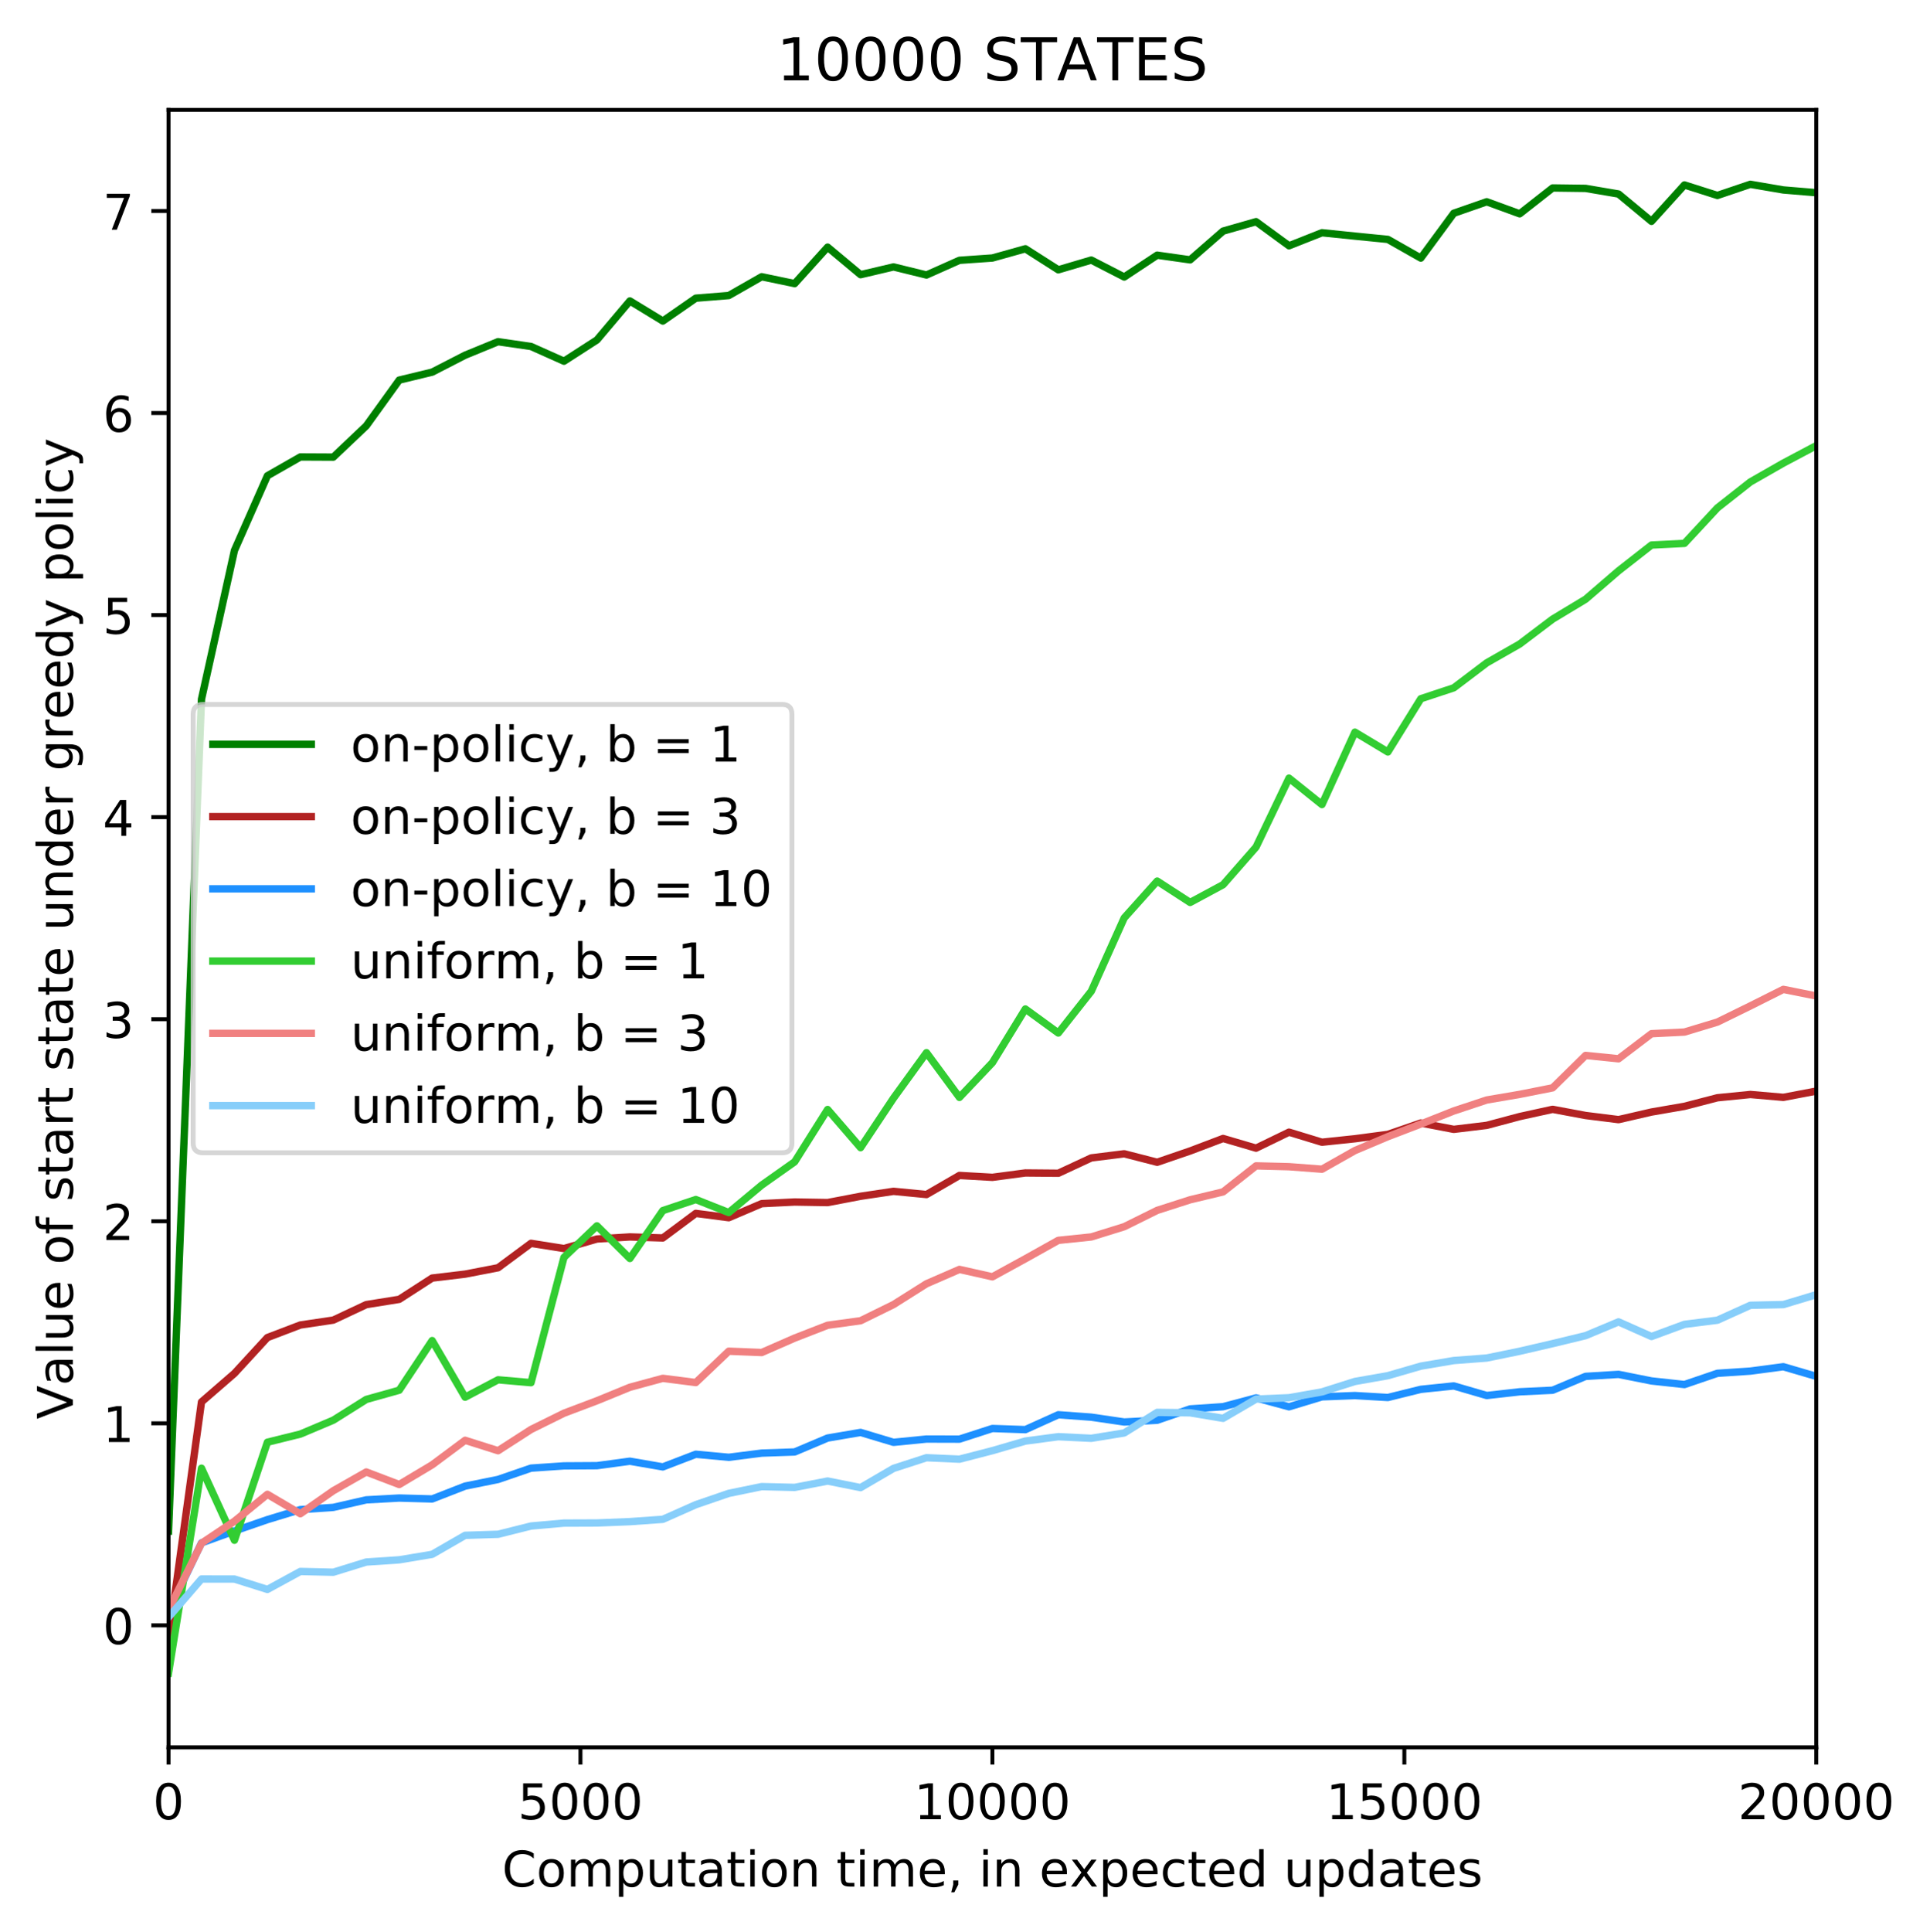 <?xml version="1.0" encoding="utf-8" standalone="no"?>
<!DOCTYPE svg PUBLIC "-//W3C//DTD SVG 1.1//EN"
  "http://www.w3.org/Graphics/SVG/1.1/DTD/svg11.dtd">
<!-- Created with matplotlib (https://matplotlib.org/) -->
<svg height="392.514pt" version="1.1" viewBox="0 0 392.147 392.514" width="392.147pt" xmlns="http://www.w3.org/2000/svg" xmlns:xlink="http://www.w3.org/1999/xlink">
 <defs>
  <style type="text/css">
*{stroke-linecap:butt;stroke-linejoin:round;}
  </style>
 </defs>
 <g id="figure_1">
  <g id="patch_1">
   <path d="M 0 392.514 
L 392.147 392.514 
L 392.147 0 
L 0 0 
z
" style="fill:#ffffff;"/>
  </g>
  <g id="axes_1">
   <g id="patch_2">
    <path d="M 34.241 354.958 
L 369.041 354.958 
L 369.041 22.318 
L 34.241 22.318 
z
" style="fill:#ffffff;"/>
   </g>
   <g id="matplotlib.axis_1">
    <g id="xtick_1">
     <g id="line2d_1">
      <defs>
       <path d="M 0 0 
L 0 3.5 
" id="m4170ae0e1a" style="stroke:#000000;stroke-width:0.8;"/>
      </defs>
      <g>
       <use style="stroke:#000000;stroke-width:0.8;" x="34.241" xlink:href="#m4170ae0e1a" y="354.958"/>
      </g>
     </g>
     <g id="text_1">
      <!-- 0 -->
      <defs>
       <path d="M 31.781 66.406 
Q 24.172 66.406 20.328 58.906 
Q 16.5 51.422 16.5 36.375 
Q 16.5 21.391 20.328 13.891 
Q 24.172 6.391 31.781 6.391 
Q 39.453 6.391 43.281 13.891 
Q 47.125 21.391 47.125 36.375 
Q 47.125 51.422 43.281 58.906 
Q 39.453 66.406 31.781 66.406 
z
M 31.781 74.219 
Q 44.047 74.219 50.516 64.516 
Q 56.984 54.828 56.984 36.375 
Q 56.984 17.969 50.516 8.266 
Q 44.047 -1.422 31.781 -1.422 
Q 19.531 -1.422 13.062 8.266 
Q 6.594 17.969 6.594 36.375 
Q 6.594 54.828 13.062 64.516 
Q 19.531 74.219 31.781 74.219 
z
" id="DejaVuSans-48"/>
      </defs>
      <g transform="translate(31.059 369.557)scale(0.1 -0.1)">
       <use xlink:href="#DejaVuSans-48"/>
      </g>
     </g>
    </g>
    <g id="xtick_2">
     <g id="line2d_2">
      <g>
       <use style="stroke:#000000;stroke-width:0.8;" x="117.941" xlink:href="#m4170ae0e1a" y="354.958"/>
      </g>
     </g>
     <g id="text_2">
      <!-- 5000 -->
      <defs>
       <path d="M 10.797 72.906 
L 49.516 72.906 
L 49.516 64.594 
L 19.828 64.594 
L 19.828 46.734 
Q 21.969 47.469 24.109 47.828 
Q 26.266 48.188 28.422 48.188 
Q 40.625 48.188 47.75 41.5 
Q 54.891 34.812 54.891 23.391 
Q 54.891 11.625 47.562 5.094 
Q 40.234 -1.422 26.906 -1.422 
Q 22.312 -1.422 17.547 -0.641 
Q 12.797 0.141 7.719 1.703 
L 7.719 11.625 
Q 12.109 9.234 16.797 8.062 
Q 21.484 6.891 26.703 6.891 
Q 35.156 6.891 40.078 11.328 
Q 45.016 15.766 45.016 23.391 
Q 45.016 31 40.078 35.438 
Q 35.156 39.891 26.703 39.891 
Q 22.75 39.891 18.812 39.016 
Q 14.891 38.141 10.797 36.281 
z
" id="DejaVuSans-53"/>
      </defs>
      <g transform="translate(105.216 369.557)scale(0.1 -0.1)">
       <use xlink:href="#DejaVuSans-53"/>
       <use x="63.623" xlink:href="#DejaVuSans-48"/>
       <use x="127.246" xlink:href="#DejaVuSans-48"/>
       <use x="190.869" xlink:href="#DejaVuSans-48"/>
      </g>
     </g>
    </g>
    <g id="xtick_3">
     <g id="line2d_3">
      <g>
       <use style="stroke:#000000;stroke-width:0.8;" x="201.641" xlink:href="#m4170ae0e1a" y="354.958"/>
      </g>
     </g>
     <g id="text_3">
      <!-- 10000 -->
      <defs>
       <path d="M 12.406 8.297 
L 28.516 8.297 
L 28.516 63.922 
L 10.984 60.406 
L 10.984 69.391 
L 28.422 72.906 
L 38.281 72.906 
L 38.281 8.297 
L 54.391 8.297 
L 54.391 0 
L 12.406 0 
z
" id="DejaVuSans-49"/>
      </defs>
      <g transform="translate(185.734 369.557)scale(0.1 -0.1)">
       <use xlink:href="#DejaVuSans-49"/>
       <use x="63.623" xlink:href="#DejaVuSans-48"/>
       <use x="127.246" xlink:href="#DejaVuSans-48"/>
       <use x="190.869" xlink:href="#DejaVuSans-48"/>
       <use x="254.492" xlink:href="#DejaVuSans-48"/>
      </g>
     </g>
    </g>
    <g id="xtick_4">
     <g id="line2d_4">
      <g>
       <use style="stroke:#000000;stroke-width:0.8;" x="285.341" xlink:href="#m4170ae0e1a" y="354.958"/>
      </g>
     </g>
     <g id="text_4">
      <!-- 15000 -->
      <g transform="translate(269.434 369.557)scale(0.1 -0.1)">
       <use xlink:href="#DejaVuSans-49"/>
       <use x="63.623" xlink:href="#DejaVuSans-53"/>
       <use x="127.246" xlink:href="#DejaVuSans-48"/>
       <use x="190.869" xlink:href="#DejaVuSans-48"/>
       <use x="254.492" xlink:href="#DejaVuSans-48"/>
      </g>
     </g>
    </g>
    <g id="xtick_5">
     <g id="line2d_5">
      <g>
       <use style="stroke:#000000;stroke-width:0.8;" x="369.041" xlink:href="#m4170ae0e1a" y="354.958"/>
      </g>
     </g>
     <g id="text_5">
      <!-- 20000 -->
      <defs>
       <path d="M 19.188 8.297 
L 53.609 8.297 
L 53.609 0 
L 7.328 0 
L 7.328 8.297 
Q 12.938 14.109 22.625 23.891 
Q 32.328 33.688 34.812 36.531 
Q 39.547 41.844 41.422 45.531 
Q 43.312 49.219 43.312 52.781 
Q 43.312 58.594 39.234 62.25 
Q 35.156 65.922 28.609 65.922 
Q 23.969 65.922 18.812 64.312 
Q 13.672 62.703 7.812 59.422 
L 7.812 69.391 
Q 13.766 71.781 18.938 73 
Q 24.125 74.219 28.422 74.219 
Q 39.75 74.219 46.484 68.547 
Q 53.219 62.891 53.219 53.422 
Q 53.219 48.922 51.531 44.891 
Q 49.859 40.875 45.406 35.406 
Q 44.188 33.984 37.641 27.219 
Q 31.109 20.453 19.188 8.297 
z
" id="DejaVuSans-50"/>
      </defs>
      <g transform="translate(353.134 369.557)scale(0.1 -0.1)">
       <use xlink:href="#DejaVuSans-50"/>
       <use x="63.623" xlink:href="#DejaVuSans-48"/>
       <use x="127.246" xlink:href="#DejaVuSans-48"/>
       <use x="190.869" xlink:href="#DejaVuSans-48"/>
       <use x="254.492" xlink:href="#DejaVuSans-48"/>
      </g>
     </g>
    </g>
    <g id="text_6">
     <!-- Computation time, in expected updates -->
     <defs>
      <path d="M 64.406 67.281 
L 64.406 56.891 
Q 59.422 61.531 53.781 63.812 
Q 48.141 66.109 41.797 66.109 
Q 29.297 66.109 22.656 58.469 
Q 16.016 50.828 16.016 36.375 
Q 16.016 21.969 22.656 14.328 
Q 29.297 6.688 41.797 6.688 
Q 48.141 6.688 53.781 8.984 
Q 59.422 11.281 64.406 15.922 
L 64.406 5.609 
Q 59.234 2.094 53.438 0.328 
Q 47.656 -1.422 41.219 -1.422 
Q 24.656 -1.422 15.125 8.703 
Q 5.609 18.844 5.609 36.375 
Q 5.609 53.953 15.125 64.078 
Q 24.656 74.219 41.219 74.219 
Q 47.75 74.219 53.531 72.484 
Q 59.328 70.75 64.406 67.281 
z
" id="DejaVuSans-67"/>
      <path d="M 30.609 48.391 
Q 23.391 48.391 19.188 42.75 
Q 14.984 37.109 14.984 27.297 
Q 14.984 17.484 19.156 11.844 
Q 23.344 6.203 30.609 6.203 
Q 37.797 6.203 41.984 11.859 
Q 46.188 17.531 46.188 27.297 
Q 46.188 37.016 41.984 42.703 
Q 37.797 48.391 30.609 48.391 
z
M 30.609 56 
Q 42.328 56 49.016 48.375 
Q 55.719 40.766 55.719 27.297 
Q 55.719 13.875 49.016 6.219 
Q 42.328 -1.422 30.609 -1.422 
Q 18.844 -1.422 12.172 6.219 
Q 5.516 13.875 5.516 27.297 
Q 5.516 40.766 12.172 48.375 
Q 18.844 56 30.609 56 
z
" id="DejaVuSans-111"/>
      <path d="M 52 44.188 
Q 55.375 50.25 60.062 53.125 
Q 64.75 56 71.094 56 
Q 79.641 56 84.281 50.016 
Q 88.922 44.047 88.922 33.016 
L 88.922 0 
L 79.891 0 
L 79.891 32.719 
Q 79.891 40.578 77.094 44.375 
Q 74.312 48.188 68.609 48.188 
Q 61.625 48.188 57.562 43.547 
Q 53.516 38.922 53.516 30.906 
L 53.516 0 
L 44.484 0 
L 44.484 32.719 
Q 44.484 40.625 41.703 44.406 
Q 38.922 48.188 33.109 48.188 
Q 26.219 48.188 22.156 43.531 
Q 18.109 38.875 18.109 30.906 
L 18.109 0 
L 9.078 0 
L 9.078 54.688 
L 18.109 54.688 
L 18.109 46.188 
Q 21.188 51.219 25.484 53.609 
Q 29.781 56 35.688 56 
Q 41.656 56 45.828 52.969 
Q 50 49.953 52 44.188 
z
" id="DejaVuSans-109"/>
      <path d="M 18.109 8.203 
L 18.109 -20.797 
L 9.078 -20.797 
L 9.078 54.688 
L 18.109 54.688 
L 18.109 46.391 
Q 20.953 51.266 25.266 53.625 
Q 29.594 56 35.594 56 
Q 45.562 56 51.781 48.094 
Q 58.016 40.188 58.016 27.297 
Q 58.016 14.406 51.781 6.484 
Q 45.562 -1.422 35.594 -1.422 
Q 29.594 -1.422 25.266 0.953 
Q 20.953 3.328 18.109 8.203 
z
M 48.688 27.297 
Q 48.688 37.203 44.609 42.844 
Q 40.531 48.484 33.406 48.484 
Q 26.266 48.484 22.188 42.844 
Q 18.109 37.203 18.109 27.297 
Q 18.109 17.391 22.188 11.75 
Q 26.266 6.109 33.406 6.109 
Q 40.531 6.109 44.609 11.75 
Q 48.688 17.391 48.688 27.297 
z
" id="DejaVuSans-112"/>
      <path d="M 8.5 21.578 
L 8.5 54.688 
L 17.484 54.688 
L 17.484 21.922 
Q 17.484 14.156 20.5 10.266 
Q 23.531 6.391 29.594 6.391 
Q 36.859 6.391 41.078 11.031 
Q 45.312 15.672 45.312 23.688 
L 45.312 54.688 
L 54.297 54.688 
L 54.297 0 
L 45.312 0 
L 45.312 8.406 
Q 42.047 3.422 37.719 1 
Q 33.406 -1.422 27.688 -1.422 
Q 18.266 -1.422 13.375 4.438 
Q 8.5 10.297 8.5 21.578 
z
M 31.109 56 
z
" id="DejaVuSans-117"/>
      <path d="M 18.312 70.219 
L 18.312 54.688 
L 36.812 54.688 
L 36.812 47.703 
L 18.312 47.703 
L 18.312 18.016 
Q 18.312 11.328 20.141 9.422 
Q 21.969 7.516 27.594 7.516 
L 36.812 7.516 
L 36.812 0 
L 27.594 0 
Q 17.188 0 13.234 3.875 
Q 9.281 7.766 9.281 18.016 
L 9.281 47.703 
L 2.688 47.703 
L 2.688 54.688 
L 9.281 54.688 
L 9.281 70.219 
z
" id="DejaVuSans-116"/>
      <path d="M 34.281 27.484 
Q 23.391 27.484 19.188 25 
Q 14.984 22.516 14.984 16.5 
Q 14.984 11.719 18.141 8.906 
Q 21.297 6.109 26.703 6.109 
Q 34.188 6.109 38.703 11.406 
Q 43.219 16.703 43.219 25.484 
L 43.219 27.484 
z
M 52.203 31.203 
L 52.203 0 
L 43.219 0 
L 43.219 8.297 
Q 40.141 3.328 35.547 0.953 
Q 30.953 -1.422 24.312 -1.422 
Q 15.922 -1.422 10.953 3.297 
Q 6 8.016 6 15.922 
Q 6 25.141 12.172 29.828 
Q 18.359 34.516 30.609 34.516 
L 43.219 34.516 
L 43.219 35.406 
Q 43.219 41.609 39.141 45 
Q 35.062 48.391 27.688 48.391 
Q 23 48.391 18.547 47.266 
Q 14.109 46.141 10.016 43.891 
L 10.016 52.203 
Q 14.938 54.109 19.578 55.047 
Q 24.219 56 28.609 56 
Q 40.484 56 46.344 49.844 
Q 52.203 43.703 52.203 31.203 
z
" id="DejaVuSans-97"/>
      <path d="M 9.422 54.688 
L 18.406 54.688 
L 18.406 0 
L 9.422 0 
z
M 9.422 75.984 
L 18.406 75.984 
L 18.406 64.594 
L 9.422 64.594 
z
" id="DejaVuSans-105"/>
      <path d="M 54.891 33.016 
L 54.891 0 
L 45.906 0 
L 45.906 32.719 
Q 45.906 40.484 42.875 44.328 
Q 39.844 48.188 33.797 48.188 
Q 26.516 48.188 22.312 43.547 
Q 18.109 38.922 18.109 30.906 
L 18.109 0 
L 9.078 0 
L 9.078 54.688 
L 18.109 54.688 
L 18.109 46.188 
Q 21.344 51.125 25.703 53.562 
Q 30.078 56 35.797 56 
Q 45.219 56 50.047 50.172 
Q 54.891 44.344 54.891 33.016 
z
" id="DejaVuSans-110"/>
      <path id="DejaVuSans-32"/>
      <path d="M 56.203 29.594 
L 56.203 25.203 
L 14.891 25.203 
Q 15.484 15.922 20.484 11.062 
Q 25.484 6.203 34.422 6.203 
Q 39.594 6.203 44.453 7.469 
Q 49.312 8.734 54.109 11.281 
L 54.109 2.781 
Q 49.266 0.734 44.188 -0.344 
Q 39.109 -1.422 33.891 -1.422 
Q 20.797 -1.422 13.156 6.188 
Q 5.516 13.812 5.516 26.812 
Q 5.516 40.234 12.766 48.109 
Q 20.016 56 32.328 56 
Q 43.359 56 49.781 48.891 
Q 56.203 41.797 56.203 29.594 
z
M 47.219 32.234 
Q 47.125 39.594 43.094 43.984 
Q 39.062 48.391 32.422 48.391 
Q 24.906 48.391 20.391 44.141 
Q 15.875 39.891 15.188 32.172 
z
" id="DejaVuSans-101"/>
      <path d="M 11.719 12.406 
L 22.016 12.406 
L 22.016 4 
L 14.016 -11.625 
L 7.719 -11.625 
L 11.719 4 
z
" id="DejaVuSans-44"/>
      <path d="M 54.891 54.688 
L 35.109 28.078 
L 55.906 0 
L 45.312 0 
L 29.391 21.484 
L 13.484 0 
L 2.875 0 
L 24.125 28.609 
L 4.688 54.688 
L 15.281 54.688 
L 29.781 35.203 
L 44.281 54.688 
z
" id="DejaVuSans-120"/>
      <path d="M 48.781 52.594 
L 48.781 44.188 
Q 44.969 46.297 41.141 47.344 
Q 37.312 48.391 33.406 48.391 
Q 24.656 48.391 19.812 42.844 
Q 14.984 37.312 14.984 27.297 
Q 14.984 17.281 19.812 11.734 
Q 24.656 6.203 33.406 6.203 
Q 37.312 6.203 41.141 7.25 
Q 44.969 8.297 48.781 10.406 
L 48.781 2.094 
Q 45.016 0.344 40.984 -0.531 
Q 36.969 -1.422 32.422 -1.422 
Q 20.062 -1.422 12.781 6.344 
Q 5.516 14.109 5.516 27.297 
Q 5.516 40.672 12.859 48.328 
Q 20.219 56 33.016 56 
Q 37.156 56 41.109 55.141 
Q 45.062 54.297 48.781 52.594 
z
" id="DejaVuSans-99"/>
      <path d="M 45.406 46.391 
L 45.406 75.984 
L 54.391 75.984 
L 54.391 0 
L 45.406 0 
L 45.406 8.203 
Q 42.578 3.328 38.25 0.953 
Q 33.938 -1.422 27.875 -1.422 
Q 17.969 -1.422 11.734 6.484 
Q 5.516 14.406 5.516 27.297 
Q 5.516 40.188 11.734 48.094 
Q 17.969 56 27.875 56 
Q 33.938 56 38.25 53.625 
Q 42.578 51.266 45.406 46.391 
z
M 14.797 27.297 
Q 14.797 17.391 18.875 11.75 
Q 22.953 6.109 30.078 6.109 
Q 37.203 6.109 41.297 11.75 
Q 45.406 17.391 45.406 27.297 
Q 45.406 37.203 41.297 42.844 
Q 37.203 48.484 30.078 48.484 
Q 22.953 48.484 18.875 42.844 
Q 14.797 37.203 14.797 27.297 
z
" id="DejaVuSans-100"/>
      <path d="M 44.281 53.078 
L 44.281 44.578 
Q 40.484 46.531 36.375 47.5 
Q 32.281 48.484 27.875 48.484 
Q 21.188 48.484 17.844 46.438 
Q 14.5 44.391 14.5 40.281 
Q 14.5 37.156 16.891 35.375 
Q 19.281 33.594 26.516 31.984 
L 29.594 31.297 
Q 39.156 29.25 43.188 25.516 
Q 47.219 21.781 47.219 15.094 
Q 47.219 7.469 41.188 3.016 
Q 35.156 -1.422 24.609 -1.422 
Q 20.219 -1.422 15.453 -0.562 
Q 10.688 0.297 5.422 2 
L 5.422 11.281 
Q 10.406 8.688 15.234 7.391 
Q 20.062 6.109 24.812 6.109 
Q 31.156 6.109 34.562 8.281 
Q 37.984 10.453 37.984 14.406 
Q 37.984 18.062 35.516 20.016 
Q 33.062 21.969 24.703 23.781 
L 21.578 24.516 
Q 13.234 26.266 9.516 29.906 
Q 5.812 33.547 5.812 39.891 
Q 5.812 47.609 11.281 51.797 
Q 16.75 56 26.812 56 
Q 31.781 56 36.172 55.266 
Q 40.578 54.547 44.281 53.078 
z
" id="DejaVuSans-115"/>
     </defs>
     <g transform="translate(102.007 383.235)scale(0.1 -0.1)">
      <use xlink:href="#DejaVuSans-67"/>
      <use x="69.824" xlink:href="#DejaVuSans-111"/>
      <use x="131.006" xlink:href="#DejaVuSans-109"/>
      <use x="228.418" xlink:href="#DejaVuSans-112"/>
      <use x="291.895" xlink:href="#DejaVuSans-117"/>
      <use x="355.273" xlink:href="#DejaVuSans-116"/>
      <use x="394.482" xlink:href="#DejaVuSans-97"/>
      <use x="455.762" xlink:href="#DejaVuSans-116"/>
      <use x="494.971" xlink:href="#DejaVuSans-105"/>
      <use x="522.754" xlink:href="#DejaVuSans-111"/>
      <use x="583.936" xlink:href="#DejaVuSans-110"/>
      <use x="647.314" xlink:href="#DejaVuSans-32"/>
      <use x="679.102" xlink:href="#DejaVuSans-116"/>
      <use x="718.311" xlink:href="#DejaVuSans-105"/>
      <use x="746.094" xlink:href="#DejaVuSans-109"/>
      <use x="843.506" xlink:href="#DejaVuSans-101"/>
      <use x="905.029" xlink:href="#DejaVuSans-44"/>
      <use x="936.816" xlink:href="#DejaVuSans-32"/>
      <use x="968.604" xlink:href="#DejaVuSans-105"/>
      <use x="996.387" xlink:href="#DejaVuSans-110"/>
      <use x="1059.766" xlink:href="#DejaVuSans-32"/>
      <use x="1091.553" xlink:href="#DejaVuSans-101"/>
      <use x="1153.061" xlink:href="#DejaVuSans-120"/>
      <use x="1212.24" xlink:href="#DejaVuSans-112"/>
      <use x="1275.717" xlink:href="#DejaVuSans-101"/>
      <use x="1337.24" xlink:href="#DejaVuSans-99"/>
      <use x="1392.221" xlink:href="#DejaVuSans-116"/>
      <use x="1431.43" xlink:href="#DejaVuSans-101"/>
      <use x="1492.953" xlink:href="#DejaVuSans-100"/>
      <use x="1556.43" xlink:href="#DejaVuSans-32"/>
      <use x="1588.217" xlink:href="#DejaVuSans-117"/>
      <use x="1651.596" xlink:href="#DejaVuSans-112"/>
      <use x="1715.072" xlink:href="#DejaVuSans-100"/>
      <use x="1778.549" xlink:href="#DejaVuSans-97"/>
      <use x="1839.828" xlink:href="#DejaVuSans-116"/>
      <use x="1879.037" xlink:href="#DejaVuSans-101"/>
      <use x="1940.561" xlink:href="#DejaVuSans-115"/>
     </g>
    </g>
   </g>
   <g id="matplotlib.axis_2">
    <g id="ytick_1">
     <g id="line2d_6">
      <defs>
       <path d="M 0 0 
L -3.5 0 
" id="m2d8032b280" style="stroke:#000000;stroke-width:0.8;"/>
      </defs>
      <g>
       <use style="stroke:#000000;stroke-width:0.8;" x="34.241" xlink:href="#m2d8032b280" y="330.173"/>
      </g>
     </g>
     <g id="text_7">
      <!-- 0 -->
      <g transform="translate(20.878 333.972)scale(0.1 -0.1)">
       <use xlink:href="#DejaVuSans-48"/>
      </g>
     </g>
    </g>
    <g id="ytick_2">
     <g id="line2d_7">
      <g>
       <use style="stroke:#000000;stroke-width:0.8;" x="34.241" xlink:href="#m2d8032b280" y="289.127"/>
      </g>
     </g>
     <g id="text_8">
      <!-- 1 -->
      <g transform="translate(20.878 292.927)scale(0.1 -0.1)">
       <use xlink:href="#DejaVuSans-49"/>
      </g>
     </g>
    </g>
    <g id="ytick_3">
     <g id="line2d_8">
      <g>
       <use style="stroke:#000000;stroke-width:0.8;" x="34.241" xlink:href="#m2d8032b280" y="248.082"/>
      </g>
     </g>
     <g id="text_9">
      <!-- 2 -->
      <g transform="translate(20.878 251.881)scale(0.1 -0.1)">
       <use xlink:href="#DejaVuSans-50"/>
      </g>
     </g>
    </g>
    <g id="ytick_4">
     <g id="line2d_9">
      <g>
       <use style="stroke:#000000;stroke-width:0.8;" x="34.241" xlink:href="#m2d8032b280" y="207.037"/>
      </g>
     </g>
     <g id="text_10">
      <!-- 3 -->
      <defs>
       <path d="M 40.578 39.312 
Q 47.656 37.797 51.625 33 
Q 55.609 28.219 55.609 21.188 
Q 55.609 10.406 48.188 4.484 
Q 40.766 -1.422 27.094 -1.422 
Q 22.516 -1.422 17.656 -0.516 
Q 12.797 0.391 7.625 2.203 
L 7.625 11.719 
Q 11.719 9.328 16.594 8.109 
Q 21.484 6.891 26.812 6.891 
Q 36.078 6.891 40.938 10.547 
Q 45.797 14.203 45.797 21.188 
Q 45.797 27.641 41.281 31.266 
Q 36.766 34.906 28.719 34.906 
L 20.219 34.906 
L 20.219 43.016 
L 29.109 43.016 
Q 36.375 43.016 40.234 45.922 
Q 44.094 48.828 44.094 54.297 
Q 44.094 59.906 40.109 62.906 
Q 36.141 65.922 28.719 65.922 
Q 24.656 65.922 20.016 65.031 
Q 15.375 64.156 9.812 62.312 
L 9.812 71.094 
Q 15.438 72.656 20.344 73.438 
Q 25.25 74.219 29.594 74.219 
Q 40.828 74.219 47.359 69.109 
Q 53.906 64.016 53.906 55.328 
Q 53.906 49.266 50.438 45.094 
Q 46.969 40.922 40.578 39.312 
z
" id="DejaVuSans-51"/>
      </defs>
      <g transform="translate(20.878 210.836)scale(0.1 -0.1)">
       <use xlink:href="#DejaVuSans-51"/>
      </g>
     </g>
    </g>
    <g id="ytick_5">
     <g id="line2d_10">
      <g>
       <use style="stroke:#000000;stroke-width:0.8;" x="34.241" xlink:href="#m2d8032b280" y="165.991"/>
      </g>
     </g>
     <g id="text_11">
      <!-- 4 -->
      <defs>
       <path d="M 37.797 64.312 
L 12.891 25.391 
L 37.797 25.391 
z
M 35.203 72.906 
L 47.609 72.906 
L 47.609 25.391 
L 58.016 25.391 
L 58.016 17.188 
L 47.609 17.188 
L 47.609 0 
L 37.797 0 
L 37.797 17.188 
L 4.891 17.188 
L 4.891 26.703 
z
" id="DejaVuSans-52"/>
      </defs>
      <g transform="translate(20.878 169.791)scale(0.1 -0.1)">
       <use xlink:href="#DejaVuSans-52"/>
      </g>
     </g>
    </g>
    <g id="ytick_6">
     <g id="line2d_11">
      <g>
       <use style="stroke:#000000;stroke-width:0.8;" x="34.241" xlink:href="#m2d8032b280" y="124.946"/>
      </g>
     </g>
     <g id="text_12">
      <!-- 5 -->
      <g transform="translate(20.878 128.745)scale(0.1 -0.1)">
       <use xlink:href="#DejaVuSans-53"/>
      </g>
     </g>
    </g>
    <g id="ytick_7">
     <g id="line2d_12">
      <g>
       <use style="stroke:#000000;stroke-width:0.8;" x="34.241" xlink:href="#m2d8032b280" y="83.901"/>
      </g>
     </g>
     <g id="text_13">
      <!-- 6 -->
      <defs>
       <path d="M 33.016 40.375 
Q 26.375 40.375 22.484 35.828 
Q 18.609 31.297 18.609 23.391 
Q 18.609 15.531 22.484 10.953 
Q 26.375 6.391 33.016 6.391 
Q 39.656 6.391 43.531 10.953 
Q 47.406 15.531 47.406 23.391 
Q 47.406 31.297 43.531 35.828 
Q 39.656 40.375 33.016 40.375 
z
M 52.594 71.297 
L 52.594 62.312 
Q 48.875 64.062 45.094 64.984 
Q 41.312 65.922 37.594 65.922 
Q 27.828 65.922 22.672 59.328 
Q 17.531 52.734 16.797 39.406 
Q 19.672 43.656 24.016 45.922 
Q 28.375 48.188 33.594 48.188 
Q 44.578 48.188 50.953 41.516 
Q 57.328 34.859 57.328 23.391 
Q 57.328 12.156 50.688 5.359 
Q 44.047 -1.422 33.016 -1.422 
Q 20.359 -1.422 13.672 8.266 
Q 6.984 17.969 6.984 36.375 
Q 6.984 53.656 15.188 63.938 
Q 23.391 74.219 37.203 74.219 
Q 40.922 74.219 44.703 73.484 
Q 48.484 72.75 52.594 71.297 
z
" id="DejaVuSans-54"/>
      </defs>
      <g transform="translate(20.878 87.7)scale(0.1 -0.1)">
       <use xlink:href="#DejaVuSans-54"/>
      </g>
     </g>
    </g>
    <g id="ytick_8">
     <g id="line2d_13">
      <g>
       <use style="stroke:#000000;stroke-width:0.8;" x="34.241" xlink:href="#m2d8032b280" y="42.855"/>
      </g>
     </g>
     <g id="text_14">
      <!-- 7 -->
      <defs>
       <path d="M 8.203 72.906 
L 55.078 72.906 
L 55.078 68.703 
L 28.609 0 
L 18.312 0 
L 43.219 64.594 
L 8.203 64.594 
z
" id="DejaVuSans-55"/>
      </defs>
      <g transform="translate(20.878 46.655)scale(0.1 -0.1)">
       <use xlink:href="#DejaVuSans-55"/>
      </g>
     </g>
    </g>
    <g id="text_15">
     <!-- Value of start state under greedy policy -->
     <defs>
      <path d="M 28.609 0 
L 0.781 72.906 
L 11.078 72.906 
L 34.188 11.531 
L 57.328 72.906 
L 67.578 72.906 
L 39.797 0 
z
" id="DejaVuSans-86"/>
      <path d="M 9.422 75.984 
L 18.406 75.984 
L 18.406 0 
L 9.422 0 
z
" id="DejaVuSans-108"/>
      <path d="M 37.109 75.984 
L 37.109 68.5 
L 28.516 68.5 
Q 23.688 68.5 21.797 66.547 
Q 19.922 64.594 19.922 59.516 
L 19.922 54.688 
L 34.719 54.688 
L 34.719 47.703 
L 19.922 47.703 
L 19.922 0 
L 10.891 0 
L 10.891 47.703 
L 2.297 47.703 
L 2.297 54.688 
L 10.891 54.688 
L 10.891 58.5 
Q 10.891 67.625 15.141 71.797 
Q 19.391 75.984 28.609 75.984 
z
" id="DejaVuSans-102"/>
      <path d="M 41.109 46.297 
Q 39.594 47.172 37.812 47.578 
Q 36.031 48 33.891 48 
Q 26.266 48 22.188 43.047 
Q 18.109 38.094 18.109 28.812 
L 18.109 0 
L 9.078 0 
L 9.078 54.688 
L 18.109 54.688 
L 18.109 46.188 
Q 20.953 51.172 25.484 53.578 
Q 30.031 56 36.531 56 
Q 37.453 56 38.578 55.875 
Q 39.703 55.766 41.062 55.516 
z
" id="DejaVuSans-114"/>
      <path d="M 45.406 27.984 
Q 45.406 37.75 41.375 43.109 
Q 37.359 48.484 30.078 48.484 
Q 22.859 48.484 18.828 43.109 
Q 14.797 37.75 14.797 27.984 
Q 14.797 18.266 18.828 12.891 
Q 22.859 7.516 30.078 7.516 
Q 37.359 7.516 41.375 12.891 
Q 45.406 18.266 45.406 27.984 
z
M 54.391 6.781 
Q 54.391 -7.172 48.188 -13.984 
Q 42 -20.797 29.203 -20.797 
Q 24.469 -20.797 20.266 -20.094 
Q 16.062 -19.391 12.109 -17.922 
L 12.109 -9.188 
Q 16.062 -11.328 19.922 -12.344 
Q 23.781 -13.375 27.781 -13.375 
Q 36.625 -13.375 41.016 -8.766 
Q 45.406 -4.156 45.406 5.172 
L 45.406 9.625 
Q 42.625 4.781 38.281 2.391 
Q 33.938 0 27.875 0 
Q 17.828 0 11.672 7.656 
Q 5.516 15.328 5.516 27.984 
Q 5.516 40.672 11.672 48.328 
Q 17.828 56 27.875 56 
Q 33.938 56 38.281 53.609 
Q 42.625 51.219 45.406 46.391 
L 45.406 54.688 
L 54.391 54.688 
z
" id="DejaVuSans-103"/>
      <path d="M 32.172 -5.078 
Q 28.375 -14.844 24.75 -17.812 
Q 21.141 -20.797 15.094 -20.797 
L 7.906 -20.797 
L 7.906 -13.281 
L 13.188 -13.281 
Q 16.891 -13.281 18.938 -11.516 
Q 21 -9.766 23.484 -3.219 
L 25.094 0.875 
L 2.984 54.688 
L 12.5 54.688 
L 29.594 11.922 
L 46.688 54.688 
L 56.203 54.688 
z
" id="DejaVuSans-121"/>
     </defs>
     <g transform="translate(14.798 288.294)rotate(-90)scale(0.1 -0.1)">
      <use xlink:href="#DejaVuSans-86"/>
      <use x="68.299" xlink:href="#DejaVuSans-97"/>
      <use x="129.578" xlink:href="#DejaVuSans-108"/>
      <use x="157.361" xlink:href="#DejaVuSans-117"/>
      <use x="220.74" xlink:href="#DejaVuSans-101"/>
      <use x="282.264" xlink:href="#DejaVuSans-32"/>
      <use x="314.051" xlink:href="#DejaVuSans-111"/>
      <use x="375.232" xlink:href="#DejaVuSans-102"/>
      <use x="410.438" xlink:href="#DejaVuSans-32"/>
      <use x="442.225" xlink:href="#DejaVuSans-115"/>
      <use x="494.324" xlink:href="#DejaVuSans-116"/>
      <use x="533.533" xlink:href="#DejaVuSans-97"/>
      <use x="594.812" xlink:href="#DejaVuSans-114"/>
      <use x="635.926" xlink:href="#DejaVuSans-116"/>
      <use x="675.135" xlink:href="#DejaVuSans-32"/>
      <use x="706.922" xlink:href="#DejaVuSans-115"/>
      <use x="759.021" xlink:href="#DejaVuSans-116"/>
      <use x="798.23" xlink:href="#DejaVuSans-97"/>
      <use x="859.51" xlink:href="#DejaVuSans-116"/>
      <use x="898.719" xlink:href="#DejaVuSans-101"/>
      <use x="960.242" xlink:href="#DejaVuSans-32"/>
      <use x="992.029" xlink:href="#DejaVuSans-117"/>
      <use x="1055.408" xlink:href="#DejaVuSans-110"/>
      <use x="1118.787" xlink:href="#DejaVuSans-100"/>
      <use x="1182.264" xlink:href="#DejaVuSans-101"/>
      <use x="1243.787" xlink:href="#DejaVuSans-114"/>
      <use x="1284.9" xlink:href="#DejaVuSans-32"/>
      <use x="1316.688" xlink:href="#DejaVuSans-103"/>
      <use x="1380.164" xlink:href="#DejaVuSans-114"/>
      <use x="1421.246" xlink:href="#DejaVuSans-101"/>
      <use x="1482.77" xlink:href="#DejaVuSans-101"/>
      <use x="1544.293" xlink:href="#DejaVuSans-100"/>
      <use x="1607.77" xlink:href="#DejaVuSans-121"/>
      <use x="1666.949" xlink:href="#DejaVuSans-32"/>
      <use x="1698.736" xlink:href="#DejaVuSans-112"/>
      <use x="1762.213" xlink:href="#DejaVuSans-111"/>
      <use x="1823.395" xlink:href="#DejaVuSans-108"/>
      <use x="1851.178" xlink:href="#DejaVuSans-105"/>
      <use x="1878.961" xlink:href="#DejaVuSans-99"/>
      <use x="1933.941" xlink:href="#DejaVuSans-121"/>
     </g>
    </g>
   </g>
   <g id="line2d_14">
    <path clip-path="url(#p5ba6914164)" d="M 34.241 311.017 
L 40.937 142.037 
L 47.633 111.816 
L 54.329 96.647 
L 61.025 92.826 
L 67.721 92.859 
L 74.417 86.505 
L 81.113 77.211 
L 87.809 75.596 
L 94.505 72.157 
L 101.201 69.41 
L 107.897 70.383 
L 114.593 73.375 
L 121.289 69.059 
L 127.985 61.134 
L 134.681 65.216 
L 141.377 60.572 
L 148.073 60.035 
L 154.769 56.214 
L 161.465 57.612 
L 168.161 50.203 
L 174.857 55.796 
L 181.553 54.221 
L 188.249 55.863 
L 194.945 52.879 
L 201.641 52.411 
L 208.337 50.536 
L 215.033 54.808 
L 221.729 52.828 
L 228.425 56.268 
L 235.121 51.835 
L 241.817 52.784 
L 248.513 46.946 
L 255.209 45.029 
L 261.905 49.927 
L 268.601 47.278 
L 275.297 47.963 
L 281.993 48.629 
L 288.689 52.426 
L 295.385 43.318 
L 302.081 40.986 
L 308.777 43.432 
L 315.473 38.181 
L 322.169 38.269 
L 328.865 39.409 
L 335.561 44.961 
L 342.257 37.571 
L 348.953 39.702 
L 355.649 37.438 
L 362.345 38.586 
L 369.041 39.145 
" style="fill:none;stroke:#008000;stroke-linecap:square;stroke-width:1.5;"/>
   </g>
   <g id="line2d_15">
    <path clip-path="url(#p5ba6914164)" d="M 34.241 333.261 
L 40.937 284.792 
L 47.633 278.991 
L 54.329 271.709 
L 61.025 269.156 
L 67.721 268.161 
L 74.417 265.017 
L 81.113 263.945 
L 87.809 259.623 
L 94.505 258.822 
L 101.201 257.527 
L 107.897 252.565 
L 114.593 253.624 
L 121.289 251.689 
L 127.985 251.263 
L 134.681 251.476 
L 141.377 246.486 
L 148.073 247.359 
L 154.769 244.502 
L 161.465 244.173 
L 168.161 244.286 
L 174.857 243.006 
L 181.553 242.003 
L 188.249 242.654 
L 194.945 238.778 
L 201.641 239.159 
L 208.337 238.27 
L 215.033 238.33 
L 221.729 235.212 
L 228.425 234.376 
L 235.121 236.099 
L 241.817 233.804 
L 248.513 231.266 
L 255.209 233.234 
L 261.905 229.984 
L 268.601 232.028 
L 275.297 231.322 
L 281.993 230.434 
L 288.689 228.124 
L 295.385 229.414 
L 302.081 228.603 
L 308.777 226.815 
L 315.473 225.346 
L 322.169 226.598 
L 328.865 227.437 
L 335.561 225.895 
L 342.257 224.735 
L 348.953 222.996 
L 355.649 222.33 
L 362.345 222.914 
L 369.041 221.637 
" style="fill:none;stroke:#b22222;stroke-linecap:square;stroke-width:1.5;"/>
   </g>
   <g id="line2d_16">
    <path clip-path="url(#p5ba6914164)" d="M 34.241 327.362 
L 40.937 313.414 
L 47.633 311.003 
L 54.329 308.694 
L 61.025 306.659 
L 67.721 306.206 
L 74.417 304.676 
L 81.113 304.308 
L 87.809 304.494 
L 94.505 301.884 
L 101.201 300.531 
L 107.897 298.232 
L 114.593 297.775 
L 121.289 297.734 
L 127.985 296.826 
L 134.681 297.983 
L 141.377 295.414 
L 148.073 296.03 
L 154.769 295.181 
L 161.465 294.948 
L 168.161 292.119 
L 174.857 290.978 
L 181.553 292.992 
L 188.249 292.324 
L 194.945 292.343 
L 201.641 290.18 
L 208.337 290.412 
L 215.033 287.388 
L 221.729 287.878 
L 228.425 288.86 
L 235.121 288.507 
L 241.817 286.204 
L 248.513 285.75 
L 255.209 283.968 
L 261.905 285.774 
L 268.601 283.751 
L 275.297 283.491 
L 281.993 283.884 
L 288.689 282.227 
L 295.385 281.533 
L 302.081 283.48 
L 308.777 282.725 
L 315.473 282.407 
L 322.169 279.592 
L 328.865 279.185 
L 335.561 280.522 
L 342.257 281.252 
L 348.953 278.969 
L 355.649 278.522 
L 362.345 277.633 
L 369.041 279.592 
" style="fill:none;stroke:#1e90ff;stroke-linecap:square;stroke-width:1.5;"/>
   </g>
   <g id="line2d_17">
    <path clip-path="url(#p5ba6914164)" d="M 34.241 339.838 
L 40.937 298.25 
L 47.633 312.882 
L 54.329 292.971 
L 61.025 291.314 
L 67.721 288.489 
L 74.417 284.281 
L 81.113 282.404 
L 87.809 272.319 
L 94.505 283.822 
L 101.201 280.288 
L 107.897 280.873 
L 114.593 255.415 
L 121.289 249.013 
L 127.985 255.646 
L 134.681 245.916 
L 141.377 243.667 
L 148.073 246.315 
L 154.769 240.743 
L 161.465 236.009 
L 168.161 225.38 
L 174.857 233.131 
L 181.553 223.07 
L 188.249 213.839 
L 194.945 222.921 
L 201.641 215.865 
L 208.337 204.961 
L 215.033 209.842 
L 221.729 201.358 
L 228.425 186.456 
L 235.121 178.984 
L 241.817 183.322 
L 248.513 179.716 
L 255.209 172.068 
L 261.905 158.072 
L 268.601 163.437 
L 275.297 148.731 
L 281.993 152.751 
L 288.689 141.94 
L 295.385 139.722 
L 302.081 134.649 
L 308.777 130.827 
L 315.473 125.762 
L 322.169 121.726 
L 328.865 115.959 
L 335.561 110.719 
L 342.257 110.38 
L 348.953 103.171 
L 355.649 97.9 
L 362.345 94.076 
L 369.041 90.527 
" style="fill:none;stroke:#32cd32;stroke-linecap:square;stroke-width:1.5;"/>
   </g>
   <g id="line2d_18">
    <path clip-path="url(#p5ba6914164)" d="M 34.241 327.039 
L 40.937 313.489 
L 47.633 309.013 
L 54.329 303.551 
L 61.025 307.496 
L 67.721 302.822 
L 74.417 299.013 
L 81.113 301.56 
L 87.809 297.564 
L 94.505 292.578 
L 101.201 294.695 
L 107.897 290.381 
L 114.593 287.074 
L 121.289 284.544 
L 127.985 281.805 
L 134.681 279.991 
L 141.377 280.849 
L 148.073 274.481 
L 154.769 274.747 
L 161.465 271.815 
L 168.161 269.211 
L 174.857 268.292 
L 181.553 265.003 
L 188.249 260.779 
L 194.945 257.865 
L 201.641 259.368 
L 208.337 255.701 
L 215.033 251.96 
L 221.729 251.268 
L 228.425 249.187 
L 235.121 245.873 
L 241.817 243.72 
L 248.513 242.118 
L 255.209 236.83 
L 261.905 237.001 
L 268.601 237.51 
L 275.297 233.722 
L 281.993 230.896 
L 288.689 228.331 
L 295.385 225.675 
L 302.081 223.451 
L 308.777 222.305 
L 315.473 220.979 
L 322.169 214.394 
L 328.865 215.076 
L 335.561 209.981 
L 342.257 209.649 
L 348.953 207.62 
L 355.649 204.337 
L 362.345 200.978 
L 369.041 202.324 
" style="fill:none;stroke:#f08080;stroke-linecap:square;stroke-width:1.5;"/>
   </g>
   <g id="line2d_19">
    <path clip-path="url(#p5ba6914164)" d="M 34.241 328.513 
L 40.937 320.755 
L 47.633 320.764 
L 54.329 322.873 
L 61.025 319.222 
L 67.721 319.379 
L 74.417 317.306 
L 81.113 316.86 
L 87.809 315.743 
L 94.505 311.884 
L 101.201 311.667 
L 107.897 309.992 
L 114.593 309.397 
L 121.289 309.373 
L 127.985 309.103 
L 134.681 308.629 
L 141.377 305.657 
L 148.073 303.359 
L 154.769 301.984 
L 161.465 302.147 
L 168.161 300.852 
L 174.857 302.188 
L 181.553 298.283 
L 188.249 296.116 
L 194.945 296.413 
L 201.641 294.684 
L 208.337 292.734 
L 215.033 291.847 
L 221.729 292.172 
L 228.425 291.086 
L 235.121 286.907 
L 241.817 286.994 
L 248.513 288.117 
L 255.209 284.208 
L 261.905 283.931 
L 268.601 282.748 
L 275.297 280.628 
L 281.993 279.451 
L 288.689 277.513 
L 295.385 276.376 
L 302.081 275.865 
L 308.777 274.491 
L 315.473 272.94 
L 322.169 271.319 
L 328.865 268.521 
L 335.561 271.495 
L 342.257 269.024 
L 348.953 268.183 
L 355.649 265.152 
L 362.345 265.01 
L 369.041 262.996 
" style="fill:none;stroke:#87cefa;stroke-linecap:square;stroke-width:1.5;"/>
   </g>
   <g id="patch_3">
    <path d="M 34.241 354.958 
L 34.241 22.318 
" style="fill:none;stroke:#000000;stroke-linecap:square;stroke-linejoin:miter;stroke-width:0.8;"/>
   </g>
   <g id="patch_4">
    <path d="M 369.041 354.958 
L 369.041 22.318 
" style="fill:none;stroke:#000000;stroke-linecap:square;stroke-linejoin:miter;stroke-width:0.8;"/>
   </g>
   <g id="patch_5">
    <path d="M 34.241 354.958 
L 369.041 354.958 
" style="fill:none;stroke:#000000;stroke-linecap:square;stroke-linejoin:miter;stroke-width:0.8;"/>
   </g>
   <g id="patch_6">
    <path d="M 34.241 22.318 
L 369.041 22.318 
" style="fill:none;stroke:#000000;stroke-linecap:square;stroke-linejoin:miter;stroke-width:0.8;"/>
   </g>
   <g id="text_16">
    <!-- 10000 STATES -->
    <defs>
     <path d="M 53.516 70.516 
L 53.516 60.891 
Q 47.906 63.578 42.922 64.891 
Q 37.938 66.219 33.297 66.219 
Q 25.25 66.219 20.875 63.094 
Q 16.5 59.969 16.5 54.203 
Q 16.5 49.359 19.406 46.891 
Q 22.312 44.438 30.422 42.922 
L 36.375 41.703 
Q 47.406 39.594 52.656 34.297 
Q 57.906 29 57.906 20.125 
Q 57.906 9.516 50.797 4.047 
Q 43.703 -1.422 29.984 -1.422 
Q 24.812 -1.422 18.969 -0.25 
Q 13.141 0.922 6.891 3.219 
L 6.891 13.375 
Q 12.891 10.016 18.656 8.297 
Q 24.422 6.594 29.984 6.594 
Q 38.422 6.594 43.016 9.906 
Q 47.609 13.234 47.609 19.391 
Q 47.609 24.75 44.312 27.781 
Q 41.016 30.812 33.5 32.328 
L 27.484 33.5 
Q 16.453 35.688 11.516 40.375 
Q 6.594 45.062 6.594 53.422 
Q 6.594 63.094 13.406 68.656 
Q 20.219 74.219 32.172 74.219 
Q 37.312 74.219 42.625 73.281 
Q 47.953 72.359 53.516 70.516 
z
" id="DejaVuSans-83"/>
     <path d="M -0.297 72.906 
L 61.375 72.906 
L 61.375 64.594 
L 35.5 64.594 
L 35.5 0 
L 25.594 0 
L 25.594 64.594 
L -0.297 64.594 
z
" id="DejaVuSans-84"/>
     <path d="M 34.188 63.188 
L 20.797 26.906 
L 47.609 26.906 
z
M 28.609 72.906 
L 39.797 72.906 
L 67.578 0 
L 57.328 0 
L 50.688 18.703 
L 17.828 18.703 
L 11.188 0 
L 0.781 0 
z
" id="DejaVuSans-65"/>
     <path d="M 9.812 72.906 
L 55.906 72.906 
L 55.906 64.594 
L 19.672 64.594 
L 19.672 43.016 
L 54.391 43.016 
L 54.391 34.719 
L 19.672 34.719 
L 19.672 8.297 
L 56.781 8.297 
L 56.781 0 
L 9.812 0 
z
" id="DejaVuSans-69"/>
    </defs>
    <g transform="translate(157.816 16.318)scale(0.12 -0.12)">
     <use xlink:href="#DejaVuSans-49"/>
     <use x="63.623" xlink:href="#DejaVuSans-48"/>
     <use x="127.246" xlink:href="#DejaVuSans-48"/>
     <use x="190.869" xlink:href="#DejaVuSans-48"/>
     <use x="254.492" xlink:href="#DejaVuSans-48"/>
     <use x="318.115" xlink:href="#DejaVuSans-32"/>
     <use x="349.902" xlink:href="#DejaVuSans-83"/>
     <use x="413.379" xlink:href="#DejaVuSans-84"/>
     <use x="474.354" xlink:href="#DejaVuSans-65"/>
     <use x="542.652" xlink:href="#DejaVuSans-84"/>
     <use x="603.736" xlink:href="#DejaVuSans-69"/>
     <use x="666.92" xlink:href="#DejaVuSans-83"/>
    </g>
   </g>
   <g id="legend_1">
    <g id="patch_7">
     <path d="M 41.241 234.173 
L 158.911 234.173 
Q 160.911 234.173 160.911 232.173 
L 160.911 145.104 
Q 160.911 143.104 158.911 143.104 
L 41.241 143.104 
Q 39.241 143.104 39.241 145.104 
L 39.241 232.173 
Q 39.241 234.173 41.241 234.173 
z
" style="fill:#ffffff;opacity:0.8;stroke:#cccccc;stroke-linejoin:miter;"/>
    </g>
    <g id="line2d_20">
     <path d="M 43.241 151.202 
L 63.241 151.202 
" style="fill:none;stroke:#008000;stroke-linecap:square;stroke-width:1.5;"/>
    </g>
    <g id="line2d_21"/>
    <g id="text_17">
     <!-- on-policy, b = 1 -->
     <defs>
      <path d="M 4.891 31.391 
L 31.203 31.391 
L 31.203 23.391 
L 4.891 23.391 
z
" id="DejaVuSans-45"/>
      <path d="M 48.688 27.297 
Q 48.688 37.203 44.609 42.844 
Q 40.531 48.484 33.406 48.484 
Q 26.266 48.484 22.188 42.844 
Q 18.109 37.203 18.109 27.297 
Q 18.109 17.391 22.188 11.75 
Q 26.266 6.109 33.406 6.109 
Q 40.531 6.109 44.609 11.75 
Q 48.688 17.391 48.688 27.297 
z
M 18.109 46.391 
Q 20.953 51.266 25.266 53.625 
Q 29.594 56 35.594 56 
Q 45.562 56 51.781 48.094 
Q 58.016 40.188 58.016 27.297 
Q 58.016 14.406 51.781 6.484 
Q 45.562 -1.422 35.594 -1.422 
Q 29.594 -1.422 25.266 0.953 
Q 20.953 3.328 18.109 8.203 
L 18.109 0 
L 9.078 0 
L 9.078 75.984 
L 18.109 75.984 
z
" id="DejaVuSans-98"/>
      <path d="M 10.594 45.406 
L 73.188 45.406 
L 73.188 37.203 
L 10.594 37.203 
z
M 10.594 25.484 
L 73.188 25.484 
L 73.188 17.188 
L 10.594 17.188 
z
" id="DejaVuSans-61"/>
     </defs>
     <g transform="translate(71.241 154.702)scale(0.1 -0.1)">
      <use xlink:href="#DejaVuSans-111"/>
      <use x="61.182" xlink:href="#DejaVuSans-110"/>
      <use x="124.561" xlink:href="#DejaVuSans-45"/>
      <use x="160.645" xlink:href="#DejaVuSans-112"/>
      <use x="224.121" xlink:href="#DejaVuSans-111"/>
      <use x="285.303" xlink:href="#DejaVuSans-108"/>
      <use x="313.086" xlink:href="#DejaVuSans-105"/>
      <use x="340.869" xlink:href="#DejaVuSans-99"/>
      <use x="395.85" xlink:href="#DejaVuSans-121"/>
      <use x="455.029" xlink:href="#DejaVuSans-44"/>
      <use x="486.816" xlink:href="#DejaVuSans-32"/>
      <use x="518.604" xlink:href="#DejaVuSans-98"/>
      <use x="582.08" xlink:href="#DejaVuSans-32"/>
      <use x="613.867" xlink:href="#DejaVuSans-61"/>
      <use x="697.656" xlink:href="#DejaVuSans-32"/>
      <use x="729.443" xlink:href="#DejaVuSans-49"/>
     </g>
    </g>
    <g id="line2d_22">
     <path d="M 43.241 165.88 
L 63.241 165.88 
" style="fill:none;stroke:#b22222;stroke-linecap:square;stroke-width:1.5;"/>
    </g>
    <g id="line2d_23"/>
    <g id="text_18">
     <!-- on-policy, b = 3 -->
     <g transform="translate(71.241 169.38)scale(0.1 -0.1)">
      <use xlink:href="#DejaVuSans-111"/>
      <use x="61.182" xlink:href="#DejaVuSans-110"/>
      <use x="124.561" xlink:href="#DejaVuSans-45"/>
      <use x="160.645" xlink:href="#DejaVuSans-112"/>
      <use x="224.121" xlink:href="#DejaVuSans-111"/>
      <use x="285.303" xlink:href="#DejaVuSans-108"/>
      <use x="313.086" xlink:href="#DejaVuSans-105"/>
      <use x="340.869" xlink:href="#DejaVuSans-99"/>
      <use x="395.85" xlink:href="#DejaVuSans-121"/>
      <use x="455.029" xlink:href="#DejaVuSans-44"/>
      <use x="486.816" xlink:href="#DejaVuSans-32"/>
      <use x="518.604" xlink:href="#DejaVuSans-98"/>
      <use x="582.08" xlink:href="#DejaVuSans-32"/>
      <use x="613.867" xlink:href="#DejaVuSans-61"/>
      <use x="697.656" xlink:href="#DejaVuSans-32"/>
      <use x="729.443" xlink:href="#DejaVuSans-51"/>
     </g>
    </g>
    <g id="line2d_24">
     <path d="M 43.241 180.558 
L 63.241 180.558 
" style="fill:none;stroke:#1e90ff;stroke-linecap:square;stroke-width:1.5;"/>
    </g>
    <g id="line2d_25"/>
    <g id="text_19">
     <!-- on-policy, b = 10 -->
     <g transform="translate(71.241 184.058)scale(0.1 -0.1)">
      <use xlink:href="#DejaVuSans-111"/>
      <use x="61.182" xlink:href="#DejaVuSans-110"/>
      <use x="124.561" xlink:href="#DejaVuSans-45"/>
      <use x="160.645" xlink:href="#DejaVuSans-112"/>
      <use x="224.121" xlink:href="#DejaVuSans-111"/>
      <use x="285.303" xlink:href="#DejaVuSans-108"/>
      <use x="313.086" xlink:href="#DejaVuSans-105"/>
      <use x="340.869" xlink:href="#DejaVuSans-99"/>
      <use x="395.85" xlink:href="#DejaVuSans-121"/>
      <use x="455.029" xlink:href="#DejaVuSans-44"/>
      <use x="486.816" xlink:href="#DejaVuSans-32"/>
      <use x="518.604" xlink:href="#DejaVuSans-98"/>
      <use x="582.08" xlink:href="#DejaVuSans-32"/>
      <use x="613.867" xlink:href="#DejaVuSans-61"/>
      <use x="697.656" xlink:href="#DejaVuSans-32"/>
      <use x="729.443" xlink:href="#DejaVuSans-49"/>
      <use x="793.066" xlink:href="#DejaVuSans-48"/>
     </g>
    </g>
    <g id="line2d_26">
     <path d="M 43.241 195.237 
L 63.241 195.237 
" style="fill:none;stroke:#32cd32;stroke-linecap:square;stroke-width:1.5;"/>
    </g>
    <g id="line2d_27"/>
    <g id="text_20">
     <!-- uniform, b = 1 -->
     <g transform="translate(71.241 198.737)scale(0.1 -0.1)">
      <use xlink:href="#DejaVuSans-117"/>
      <use x="63.379" xlink:href="#DejaVuSans-110"/>
      <use x="126.758" xlink:href="#DejaVuSans-105"/>
      <use x="154.541" xlink:href="#DejaVuSans-102"/>
      <use x="189.746" xlink:href="#DejaVuSans-111"/>
      <use x="250.928" xlink:href="#DejaVuSans-114"/>
      <use x="292.025" xlink:href="#DejaVuSans-109"/>
      <use x="389.438" xlink:href="#DejaVuSans-44"/>
      <use x="421.225" xlink:href="#DejaVuSans-32"/>
      <use x="453.012" xlink:href="#DejaVuSans-98"/>
      <use x="516.488" xlink:href="#DejaVuSans-32"/>
      <use x="548.275" xlink:href="#DejaVuSans-61"/>
      <use x="632.064" xlink:href="#DejaVuSans-32"/>
      <use x="663.852" xlink:href="#DejaVuSans-49"/>
     </g>
    </g>
    <g id="line2d_28">
     <path d="M 43.241 209.915 
L 63.241 209.915 
" style="fill:none;stroke:#f08080;stroke-linecap:square;stroke-width:1.5;"/>
    </g>
    <g id="line2d_29"/>
    <g id="text_21">
     <!-- uniform, b = 3 -->
     <g transform="translate(71.241 213.415)scale(0.1 -0.1)">
      <use xlink:href="#DejaVuSans-117"/>
      <use x="63.379" xlink:href="#DejaVuSans-110"/>
      <use x="126.758" xlink:href="#DejaVuSans-105"/>
      <use x="154.541" xlink:href="#DejaVuSans-102"/>
      <use x="189.746" xlink:href="#DejaVuSans-111"/>
      <use x="250.928" xlink:href="#DejaVuSans-114"/>
      <use x="292.025" xlink:href="#DejaVuSans-109"/>
      <use x="389.438" xlink:href="#DejaVuSans-44"/>
      <use x="421.225" xlink:href="#DejaVuSans-32"/>
      <use x="453.012" xlink:href="#DejaVuSans-98"/>
      <use x="516.488" xlink:href="#DejaVuSans-32"/>
      <use x="548.275" xlink:href="#DejaVuSans-61"/>
      <use x="632.064" xlink:href="#DejaVuSans-32"/>
      <use x="663.852" xlink:href="#DejaVuSans-51"/>
     </g>
    </g>
    <g id="line2d_30">
     <path d="M 43.241 224.593 
L 63.241 224.593 
" style="fill:none;stroke:#87cefa;stroke-linecap:square;stroke-width:1.5;"/>
    </g>
    <g id="line2d_31"/>
    <g id="text_22">
     <!-- uniform, b = 10 -->
     <g transform="translate(71.241 228.093)scale(0.1 -0.1)">
      <use xlink:href="#DejaVuSans-117"/>
      <use x="63.379" xlink:href="#DejaVuSans-110"/>
      <use x="126.758" xlink:href="#DejaVuSans-105"/>
      <use x="154.541" xlink:href="#DejaVuSans-102"/>
      <use x="189.746" xlink:href="#DejaVuSans-111"/>
      <use x="250.928" xlink:href="#DejaVuSans-114"/>
      <use x="292.025" xlink:href="#DejaVuSans-109"/>
      <use x="389.438" xlink:href="#DejaVuSans-44"/>
      <use x="421.225" xlink:href="#DejaVuSans-32"/>
      <use x="453.012" xlink:href="#DejaVuSans-98"/>
      <use x="516.488" xlink:href="#DejaVuSans-32"/>
      <use x="548.275" xlink:href="#DejaVuSans-61"/>
      <use x="632.064" xlink:href="#DejaVuSans-32"/>
      <use x="663.852" xlink:href="#DejaVuSans-49"/>
      <use x="727.475" xlink:href="#DejaVuSans-48"/>
     </g>
    </g>
   </g>
  </g>
 </g>
 <defs>
  <clipPath id="p5ba6914164">
   <rect height="332.64" width="334.8" x="34.241" y="22.318"/>
  </clipPath>
 </defs>
</svg>
